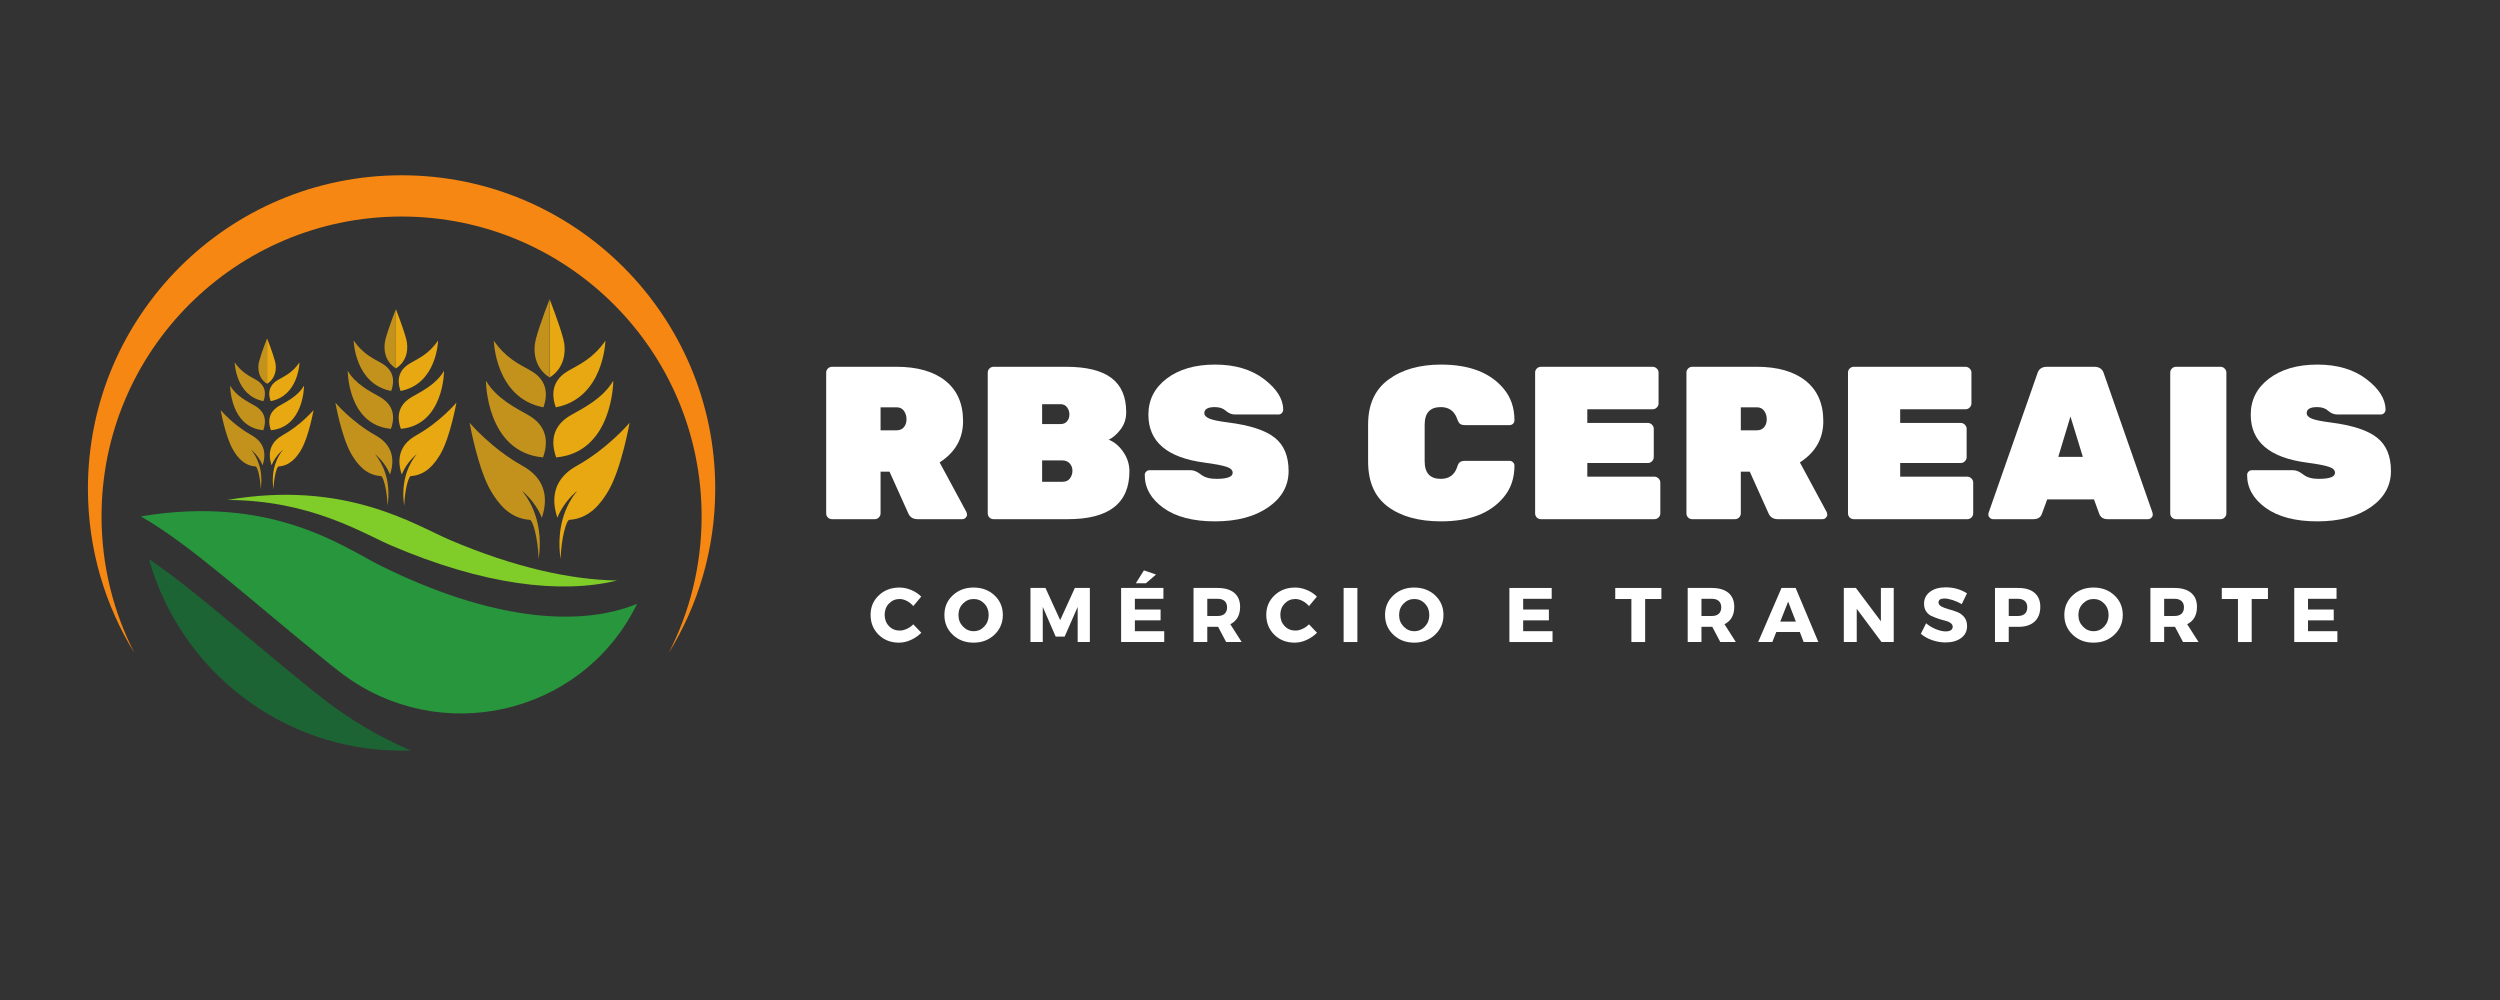 <svg xmlns="http://www.w3.org/2000/svg" xmlns:xlink="http://www.w3.org/1999/xlink" width="500" zoomAndPan="magnify" viewBox="0 0 375 150" height="200" preserveAspectRatio="xMidYMid meet" version="1.2"><rect x="0" y="0" width="375" height="150" fill="#333333" stroke="none"/><defs><clipPath id="b6b01a2244"><path d="M 22 83 L 62 83 L 62 112.645 L 22 112.645 Z M 22 83 "/></clipPath><clipPath id="d0be26e8a9"><path d="M 13.188 26.258 L 107.285 26.258 L 107.285 98 L 13.188 98 Z M 13.188 26.258 "/></clipPath></defs><g id="5a21bdcce6"><g clip-rule="nonzero" clip-path="url(#b6b01a2244)"><path style=" stroke:none;fill-rule:nonzero;fill:#1c6434;fill-opacity:1;" d="M 22.348 83.867 C 26.98 100.422 42.211 112.598 60.238 112.598 C 60.703 112.598 61.172 112.59 61.633 112.574 C 56.98 110.617 52.164 107.82 47.32 103.922 C 36.949 95.57 29.117 88.465 22.348 83.867 "/></g><path style=" stroke:none;fill-rule:nonzero;fill:#27963c;fill-opacity:1;" d="M 95.562 90.574 C 86.695 94.215 73.348 92.891 57.18 84.898 C 51.789 82.238 40.91 74.125 21.125 77.461 C 28.691 81.785 37.383 89.883 49.574 99.703 C 50.148 100.164 50.723 100.609 51.293 101.039 C 65.914 112.059 87.047 107.348 95.336 91.027 C 95.41 90.875 95.488 90.727 95.562 90.574 "/><path style=" stroke:none;fill-rule:nonzero;fill:#80cc28;fill-opacity:1;" d="M 58.688 81.828 C 72.484 87.738 84.078 89.145 92.57 87.078 C 85.453 86.957 76.996 85.043 67.492 80.996 C 62.254 78.766 51.816 71.93 34.094 74.996 C 46.578 75.027 54.383 79.984 58.688 81.828 "/><g clip-rule="nonzero" clip-path="url(#d0be26e8a9)"><path style=" stroke:none;fill-rule:nonzero;fill:#f68712;fill-opacity:1;" d="M 60.238 32.48 C 85.094 32.48 105.242 52.613 105.242 77.449 C 105.242 84.836 103.461 91.809 100.301 97.957 C 104.73 90.789 107.285 82.344 107.285 73.301 C 107.285 47.34 86.223 26.293 60.238 26.293 C 34.254 26.293 13.188 47.34 13.188 73.301 C 13.188 82.344 15.746 90.789 20.172 97.957 C 17.012 91.809 15.23 84.836 15.23 77.449 C 15.23 52.613 35.379 32.48 60.238 32.48 "/></g><path style=" stroke:none;fill-rule:nonzero;fill:#e7a811;fill-opacity:1;" d="M 90.812 51.105 C 88.977 53.75 87.027 54.602 85.281 55.598 C 83.715 56.484 82.309 58.129 83.371 61.098 C 90.598 59.73 90.812 51.105 90.812 51.105 "/><path style=" stroke:none;fill-rule:nonzero;fill:#e7a811;fill-opacity:1;" d="M 91.992 57.105 C 90.426 59.758 87.637 61.133 85.625 62.277 C 83.824 63.301 82.203 65.191 83.426 68.613 C 91.992 67.824 91.992 57.105 91.992 57.105 "/><path style=" stroke:none;fill-rule:nonzero;fill:#e7a811;fill-opacity:1;" d="M 86.441 69.914 C 84.207 71.156 82.211 73.5 83.605 77.66 C 84.633 75.102 86.57 73.641 86.57 73.641 C 85.145 75.367 83.359 78.695 84.082 83.867 C 84.215 80.477 84.988 78 85.395 77.977 C 88.367 77.789 90.082 75.625 91.25 73.641 C 93.215 70.305 94.441 63.414 94.441 63.414 C 94.441 63.414 91.219 67.258 86.441 69.914 "/><path style=" stroke:none;fill-rule:nonzero;fill:#e7a811;fill-opacity:1;" d="M 84.508 50.879 C 83.918 48.617 82.441 44.883 82.441 44.883 L 82.441 56.625 C 84.77 55.168 84.945 52.562 84.508 50.879 "/><path style=" stroke:none;fill-rule:nonzero;fill:#c3921c;fill-opacity:1;" d="M 74.07 51.105 C 75.906 53.75 77.855 54.602 79.602 55.598 C 81.168 56.484 82.574 58.129 81.512 61.098 C 74.285 59.73 74.07 51.105 74.07 51.105 "/><path style=" stroke:none;fill-rule:nonzero;fill:#c3921c;fill-opacity:1;" d="M 72.891 57.105 C 74.457 59.758 77.246 61.133 79.258 62.277 C 81.059 63.301 82.676 65.191 81.457 68.613 C 72.891 67.824 72.891 57.105 72.891 57.105 "/><path style=" stroke:none;fill-rule:nonzero;fill:#c3921c;fill-opacity:1;" d="M 80.375 50.879 C 80.965 48.617 82.441 44.883 82.441 44.883 L 82.441 56.625 C 80.113 55.168 79.934 52.562 80.375 50.879 "/><path style=" stroke:none;fill-rule:nonzero;fill:#c3921c;fill-opacity:1;" d="M 78.441 69.914 C 80.676 71.156 82.672 73.5 81.277 77.66 C 80.25 75.102 78.312 73.641 78.312 73.641 C 79.734 75.367 81.523 78.695 80.801 83.867 C 80.668 80.477 79.891 78 79.484 77.977 C 76.516 77.789 74.797 75.625 73.629 73.641 C 71.668 70.305 70.441 63.414 70.441 63.414 C 70.441 63.414 73.664 67.258 78.441 69.914 "/><path style=" stroke:none;fill-rule:nonzero;fill:#e7a811;fill-opacity:1;" d="M 65.715 51.082 C 64.328 53.082 62.852 53.73 61.531 54.48 C 60.348 55.152 59.281 56.398 60.086 58.645 C 65.555 57.609 65.715 51.082 65.715 51.082 "/><path style=" stroke:none;fill-rule:nonzero;fill:#e7a811;fill-opacity:1;" d="M 66.609 55.625 C 65.426 57.629 63.312 58.672 61.793 59.535 C 60.43 60.309 59.203 61.742 60.129 64.328 C 66.609 63.73 66.609 55.625 66.609 55.625 "/><path style=" stroke:none;fill-rule:nonzero;fill:#e7a811;fill-opacity:1;" d="M 62.41 65.312 C 60.719 66.254 59.207 68.023 60.262 71.176 C 61.039 69.238 62.508 68.133 62.508 68.133 C 61.43 69.438 60.078 71.957 60.625 75.871 C 60.723 73.305 61.312 71.434 61.617 71.414 C 63.867 71.273 65.164 69.637 66.051 68.133 C 67.535 65.609 68.461 60.395 68.461 60.395 C 68.461 60.395 66.023 63.301 62.41 65.312 "/><path style=" stroke:none;fill-rule:nonzero;fill:#e7a811;fill-opacity:1;" d="M 60.945 50.91 C 60.5 49.199 59.383 46.375 59.383 46.375 L 59.383 55.258 C 61.145 54.156 61.277 52.184 60.945 50.91 "/><path style=" stroke:none;fill-rule:nonzero;fill:#c3921c;fill-opacity:1;" d="M 53.051 51.082 C 54.438 53.082 55.914 53.73 57.234 54.48 C 58.418 55.152 59.484 56.398 58.68 58.645 C 53.211 57.609 53.051 51.082 53.051 51.082 "/><path style=" stroke:none;fill-rule:nonzero;fill:#c3921c;fill-opacity:1;" d="M 52.156 55.625 C 53.344 57.629 55.453 58.672 56.973 59.535 C 58.336 60.309 59.562 61.742 58.641 64.328 C 52.156 63.73 52.156 55.625 52.156 55.625 "/><path style=" stroke:none;fill-rule:nonzero;fill:#c3921c;fill-opacity:1;" d="M 57.82 50.91 C 58.266 49.199 59.383 46.375 59.383 46.375 L 59.383 55.258 C 57.621 54.156 57.488 52.184 57.82 50.91 "/><path style=" stroke:none;fill-rule:nonzero;fill:#c3921c;fill-opacity:1;" d="M 56.355 65.312 C 58.047 66.254 59.559 68.023 58.504 71.176 C 57.727 69.238 56.258 68.133 56.258 68.133 C 57.336 69.438 58.688 71.957 58.141 75.871 C 58.043 73.305 57.453 71.434 57.148 71.414 C 54.898 71.273 53.602 69.637 52.715 68.133 C 51.23 65.609 50.305 60.395 50.305 60.395 C 50.305 60.395 52.742 63.301 56.355 65.312 "/><path style=" stroke:none;fill-rule:nonzero;fill:#e7a811;fill-opacity:1;" d="M 44.926 54.367 C 43.859 55.902 42.727 56.398 41.711 56.977 C 40.805 57.492 39.988 58.445 40.602 60.172 C 44.801 59.375 44.926 54.367 44.926 54.367 "/><path style=" stroke:none;fill-rule:nonzero;fill:#e7a811;fill-opacity:1;" d="M 45.609 57.852 C 44.699 59.391 43.082 60.191 41.914 60.855 C 40.867 61.449 39.926 62.547 40.637 64.531 C 45.609 64.074 45.609 57.852 45.609 57.852 "/><path style=" stroke:none;fill-rule:nonzero;fill:#e7a811;fill-opacity:1;" d="M 42.387 65.289 C 41.09 66.012 39.93 67.371 40.738 69.789 C 41.336 68.301 42.461 67.453 42.461 67.453 C 41.637 68.453 40.598 70.387 41.016 73.391 C 41.094 71.422 41.543 69.984 41.781 69.969 C 43.504 69.863 44.504 68.605 45.18 67.453 C 46.32 65.516 47.031 61.516 47.031 61.516 C 47.031 61.516 45.16 63.746 42.387 65.289 "/><path style=" stroke:none;fill-rule:nonzero;fill:#e7a811;fill-opacity:1;" d="M 41.266 54.234 C 40.922 52.922 40.062 50.754 40.062 50.754 L 40.062 57.57 C 41.418 56.727 41.52 55.211 41.266 54.234 "/><path style=" stroke:none;fill-rule:nonzero;fill:#c3921c;fill-opacity:1;" d="M 35.203 54.367 C 36.27 55.902 37.402 56.398 38.414 56.977 C 39.324 57.492 40.141 58.445 39.523 60.172 C 35.328 59.375 35.203 54.367 35.203 54.367 "/><path style=" stroke:none;fill-rule:nonzero;fill:#c3921c;fill-opacity:1;" d="M 34.52 57.852 C 35.426 59.391 37.047 60.191 38.215 60.855 C 39.262 61.449 40.203 62.547 39.492 64.531 C 34.52 64.074 34.52 57.852 34.52 57.852 "/><path style=" stroke:none;fill-rule:nonzero;fill:#c3921c;fill-opacity:1;" d="M 38.863 54.234 C 39.207 52.922 40.062 50.754 40.062 50.754 L 40.062 57.57 C 38.711 56.727 38.609 55.211 38.863 54.234 "/><path style=" stroke:none;fill-rule:nonzero;fill:#c3921c;fill-opacity:1;" d="M 37.742 65.289 C 39.039 66.012 40.199 67.371 39.387 69.789 C 38.793 68.301 37.668 67.453 37.668 67.453 C 38.492 68.453 39.531 70.387 39.113 73.391 C 39.035 71.422 38.586 69.984 38.348 69.969 C 36.621 69.863 35.625 68.605 34.949 67.453 C 33.809 65.516 33.098 61.516 33.098 61.516 C 33.098 61.516 34.969 63.746 37.742 65.289 "/><g style="fill:#ffffff;fill-opacity:1;"><g transform="translate(130.307, 96.304)"><path style="stroke:none" d="M 4.609 -8.172 C 5.211 -8.172 5.805 -8.047 6.391 -7.797 C 6.973 -7.555 7.469 -7.227 7.875 -6.812 L 6.688 -5.391 C 6.414 -5.711 6.098 -5.969 5.734 -6.156 C 5.367 -6.352 5.004 -6.453 4.641 -6.453 C 4.004 -6.453 3.469 -6.223 3.031 -5.766 C 2.602 -5.316 2.391 -4.758 2.391 -4.094 C 2.391 -3.414 2.602 -2.848 3.031 -2.391 C 3.469 -1.941 4.004 -1.719 4.641 -1.719 C 4.984 -1.719 5.336 -1.801 5.703 -1.969 C 6.066 -2.133 6.395 -2.363 6.688 -2.656 L 7.891 -1.391 C 7.441 -0.941 6.922 -0.582 6.328 -0.312 C 5.734 -0.039 5.133 0.094 4.531 0.094 C 3.312 0.094 2.297 -0.301 1.484 -1.094 C 0.68 -1.895 0.281 -2.891 0.281 -4.078 C 0.281 -5.242 0.691 -6.219 1.516 -7 C 2.336 -7.781 3.367 -8.172 4.609 -8.172 Z M 4.609 -8.172 "/></g></g><g style="fill:#ffffff;fill-opacity:1;"><g transform="translate(141.379, 96.304)"><path style="stroke:none" d="M 4.656 -8.172 C 5.914 -8.172 6.961 -7.781 7.797 -7 C 8.629 -6.219 9.047 -5.238 9.047 -4.062 C 9.047 -2.883 8.625 -1.895 7.781 -1.094 C 6.945 -0.301 5.906 0.094 4.656 0.094 C 3.406 0.094 2.363 -0.301 1.531 -1.094 C 0.695 -1.883 0.281 -2.875 0.281 -4.062 C 0.281 -5.238 0.695 -6.219 1.531 -7 C 2.363 -7.781 3.406 -8.172 4.656 -8.172 Z M 4.672 -6.453 C 4.047 -6.453 3.508 -6.223 3.062 -5.766 C 2.613 -5.305 2.391 -4.734 2.391 -4.047 C 2.391 -3.367 2.613 -2.797 3.062 -2.328 C 3.508 -1.859 4.047 -1.625 4.672 -1.625 C 5.297 -1.625 5.828 -1.859 6.266 -2.328 C 6.703 -2.797 6.922 -3.367 6.922 -4.047 C 6.922 -4.734 6.703 -5.305 6.266 -5.766 C 5.828 -6.223 5.297 -6.453 4.672 -6.453 Z M 4.672 -6.453 "/></g></g><g style="fill:#ffffff;fill-opacity:1;"><g transform="translate(153.759, 96.304)"><path style="stroke:none" d="M 9.719 0 L 7.891 0 L 7.891 -5.266 L 5.938 -0.812 L 4.594 -0.812 L 2.656 -5.266 L 2.656 0 L 0.812 0 L 0.812 -8.109 L 3.062 -8.109 L 5.266 -3.281 L 7.469 -8.109 L 9.719 -8.109 Z M 9.719 0 "/></g></g><g style="fill:#ffffff;fill-opacity:1;"><g transform="translate(167.355, 96.304)"><path style="stroke:none" d="M 6.047 -10.125 L 4.531 -8.812 L 3.016 -8.812 L 4.234 -10.75 Z M 7.156 -6.484 L 2.875 -6.484 L 2.875 -4.875 L 6.734 -4.875 L 6.734 -3.25 L 2.875 -3.25 L 2.875 -1.625 L 7.281 -1.625 L 7.281 0 L 0.812 0 L 0.812 -8.109 L 7.156 -8.109 Z M 7.156 -6.484 "/></g></g><g style="fill:#ffffff;fill-opacity:1;"><g transform="translate(178.218, 96.304)"><path style="stroke:none" d="M 5.703 0 L 4.5 -2.281 L 2.875 -2.281 L 2.875 0 L 0.812 0 L 0.812 -8.109 L 4.438 -8.109 C 5.508 -8.109 6.336 -7.863 6.922 -7.375 C 7.504 -6.883 7.797 -6.188 7.797 -5.281 C 7.797 -4.031 7.305 -3.16 6.328 -2.672 L 8.031 0 Z M 2.875 -3.906 L 4.438 -3.906 C 4.883 -3.906 5.227 -4.016 5.469 -4.234 C 5.719 -4.461 5.844 -4.785 5.844 -5.203 C 5.844 -5.617 5.719 -5.938 5.469 -6.156 C 5.227 -6.375 4.883 -6.484 4.438 -6.484 L 2.875 -6.484 Z M 2.875 -3.906 "/></g></g><g style="fill:#ffffff;fill-opacity:1;"><g transform="translate(189.66, 96.304)"><path style="stroke:none" d="M 4.609 -8.172 C 5.211 -8.172 5.805 -8.047 6.391 -7.797 C 6.973 -7.555 7.469 -7.227 7.875 -6.812 L 6.688 -5.391 C 6.414 -5.711 6.098 -5.969 5.734 -6.156 C 5.367 -6.352 5.004 -6.453 4.641 -6.453 C 4.004 -6.453 3.469 -6.223 3.031 -5.766 C 2.602 -5.316 2.391 -4.758 2.391 -4.094 C 2.391 -3.414 2.602 -2.848 3.031 -2.391 C 3.469 -1.941 4.004 -1.719 4.641 -1.719 C 4.984 -1.719 5.336 -1.801 5.703 -1.969 C 6.066 -2.133 6.395 -2.363 6.688 -2.656 L 7.891 -1.391 C 7.441 -0.941 6.922 -0.582 6.328 -0.312 C 5.734 -0.039 5.133 0.094 4.531 0.094 C 3.312 0.094 2.297 -0.301 1.484 -1.094 C 0.68 -1.895 0.281 -2.891 0.281 -4.078 C 0.281 -5.242 0.691 -6.219 1.516 -7 C 2.336 -7.781 3.367 -8.172 4.609 -8.172 Z M 4.609 -8.172 "/></g></g><g style="fill:#ffffff;fill-opacity:1;"><g transform="translate(200.732, 96.304)"><path style="stroke:none" d="M 2.875 0 L 0.812 0 L 0.812 -8.109 L 2.875 -8.109 Z M 2.875 0 "/></g></g><g style="fill:#ffffff;fill-opacity:1;"><g transform="translate(207.474, 96.304)"><path style="stroke:none" d="M 4.656 -8.172 C 5.914 -8.172 6.961 -7.781 7.797 -7 C 8.629 -6.219 9.047 -5.238 9.047 -4.062 C 9.047 -2.883 8.625 -1.895 7.781 -1.094 C 6.945 -0.301 5.906 0.094 4.656 0.094 C 3.406 0.094 2.363 -0.301 1.531 -1.094 C 0.695 -1.883 0.281 -2.875 0.281 -4.062 C 0.281 -5.238 0.695 -6.219 1.531 -7 C 2.363 -7.781 3.406 -8.172 4.656 -8.172 Z M 4.672 -6.453 C 4.047 -6.453 3.508 -6.223 3.062 -5.766 C 2.613 -5.305 2.391 -4.734 2.391 -4.047 C 2.391 -3.367 2.613 -2.797 3.062 -2.328 C 3.508 -1.859 4.047 -1.625 4.672 -1.625 C 5.297 -1.625 5.828 -1.859 6.266 -2.328 C 6.703 -2.797 6.922 -3.367 6.922 -4.047 C 6.922 -4.734 6.703 -5.305 6.266 -5.766 C 5.828 -6.223 5.297 -6.453 4.672 -6.453 Z M 4.672 -6.453 "/></g></g><g style="fill:#ffffff;fill-opacity:1;"><g transform="translate(219.854, 96.304)"><path style="stroke:none" d=""/></g></g><g style="fill:#ffffff;fill-opacity:1;"><g transform="translate(225.599, 96.304)"><path style="stroke:none" d="M 7.156 -6.484 L 2.875 -6.484 L 2.875 -4.875 L 6.734 -4.875 L 6.734 -3.25 L 2.875 -3.25 L 2.875 -1.625 L 7.281 -1.625 L 7.281 0 L 0.812 0 L 0.812 -8.109 L 7.156 -8.109 Z M 7.156 -6.484 "/></g></g><g style="fill:#ffffff;fill-opacity:1;"><g transform="translate(236.463, 96.304)"><path style="stroke:none" d=""/></g></g><g style="fill:#ffffff;fill-opacity:1;"><g transform="translate(242.209, 96.304)"><path style="stroke:none" d="M 7 -6.453 L 4.562 -6.453 L 4.562 0 L 2.5 0 L 2.5 -6.453 L 0.078 -6.453 L 0.078 -8.109 L 7 -8.109 Z M 7 -6.453 "/></g></g><g style="fill:#ffffff;fill-opacity:1;"><g transform="translate(252.343, 96.304)"><path style="stroke:none" d="M 5.703 0 L 4.5 -2.281 L 2.875 -2.281 L 2.875 0 L 0.812 0 L 0.812 -8.109 L 4.438 -8.109 C 5.508 -8.109 6.336 -7.863 6.922 -7.375 C 7.504 -6.883 7.797 -6.188 7.797 -5.281 C 7.797 -4.031 7.305 -3.16 6.328 -2.672 L 8.031 0 Z M 2.875 -3.906 L 4.438 -3.906 C 4.883 -3.906 5.227 -4.016 5.469 -4.234 C 5.719 -4.461 5.844 -4.785 5.844 -5.203 C 5.844 -5.617 5.719 -5.938 5.469 -6.156 C 5.227 -6.375 4.883 -6.484 4.438 -6.484 L 2.875 -6.484 Z M 2.875 -3.906 "/></g></g><g style="fill:#ffffff;fill-opacity:1;"><g transform="translate(263.785, 96.304)"><path style="stroke:none" d="M 6.188 -1.5 L 2.656 -1.5 L 2.062 0 L -0.062 0 L 3.438 -8.109 L 5.562 -8.109 L 8.969 0 L 6.766 0 Z M 5.594 -3.062 L 4.438 -6.062 L 3.25 -3.062 Z M 5.594 -3.062 "/></g></g><g style="fill:#ffffff;fill-opacity:1;"><g transform="translate(275.76, 96.304)"><path style="stroke:none" d="M 8.297 0 L 6.469 0 L 2.75 -4.984 L 2.75 0 L 0.812 0 L 0.812 -8.109 L 2.625 -8.109 L 6.375 -3.109 L 6.375 -8.109 L 8.297 -8.109 Z M 8.297 0 "/></g></g><g style="fill:#ffffff;fill-opacity:1;"><g transform="translate(287.92, 96.304)"><path style="stroke:none" d="M 3.922 -8.203 C 5.141 -8.203 6.207 -7.898 7.125 -7.297 L 6.344 -5.688 C 5.914 -5.938 5.457 -6.141 4.969 -6.297 C 4.488 -6.453 4.082 -6.531 3.75 -6.531 C 3.156 -6.531 2.859 -6.332 2.859 -5.938 C 2.859 -5.688 3.004 -5.484 3.297 -5.328 C 3.586 -5.172 3.941 -5.035 4.359 -4.922 C 4.785 -4.816 5.207 -4.68 5.625 -4.516 C 6.051 -4.359 6.41 -4.102 6.703 -3.75 C 6.992 -3.395 7.141 -2.945 7.141 -2.406 C 7.141 -1.625 6.832 -1.016 6.219 -0.578 C 5.613 -0.148 4.844 0.062 3.906 0.062 C 3.227 0.062 2.562 -0.051 1.906 -0.281 C 1.25 -0.508 0.68 -0.828 0.203 -1.234 L 1 -2.812 C 1.406 -2.457 1.883 -2.164 2.438 -1.938 C 3 -1.707 3.492 -1.594 3.922 -1.594 C 4.254 -1.594 4.516 -1.648 4.703 -1.766 C 4.891 -1.891 4.984 -2.066 4.984 -2.297 C 4.984 -2.523 4.875 -2.711 4.656 -2.859 C 4.445 -3.016 4.18 -3.129 3.859 -3.203 C 3.547 -3.273 3.203 -3.375 2.828 -3.5 C 2.461 -3.625 2.117 -3.758 1.797 -3.906 C 1.484 -4.051 1.219 -4.281 1 -4.594 C 0.789 -4.914 0.688 -5.301 0.688 -5.75 C 0.688 -6.488 0.984 -7.082 1.578 -7.531 C 2.172 -7.977 2.953 -8.203 3.922 -8.203 Z M 3.922 -8.203 "/></g></g><g style="fill:#ffffff;fill-opacity:1;"><g transform="translate(298.436, 96.304)"><path style="stroke:none" d="M 0.812 -8.109 L 4.344 -8.109 C 5.375 -8.109 6.176 -7.863 6.75 -7.375 C 7.32 -6.883 7.609 -6.188 7.609 -5.281 C 7.609 -4.332 7.32 -3.594 6.75 -3.062 C 6.176 -2.539 5.375 -2.281 4.344 -2.281 L 2.875 -2.281 L 2.875 0 L 0.812 0 Z M 2.875 -6.484 L 2.875 -3.906 L 4.234 -3.906 C 4.691 -3.906 5.039 -4.016 5.281 -4.234 C 5.531 -4.461 5.656 -4.785 5.656 -5.203 C 5.656 -5.617 5.531 -5.938 5.281 -6.156 C 5.039 -6.375 4.691 -6.484 4.234 -6.484 Z M 2.875 -6.484 "/></g></g><g style="fill:#ffffff;fill-opacity:1;"><g transform="translate(309.369, 96.304)"><path style="stroke:none" d="M 4.656 -8.172 C 5.914 -8.172 6.961 -7.781 7.797 -7 C 8.629 -6.219 9.047 -5.238 9.047 -4.062 C 9.047 -2.883 8.625 -1.895 7.781 -1.094 C 6.945 -0.301 5.906 0.094 4.656 0.094 C 3.406 0.094 2.363 -0.301 1.531 -1.094 C 0.695 -1.883 0.281 -2.875 0.281 -4.062 C 0.281 -5.238 0.695 -6.219 1.531 -7 C 2.363 -7.781 3.406 -8.172 4.656 -8.172 Z M 4.672 -6.453 C 4.047 -6.453 3.508 -6.223 3.062 -5.766 C 2.613 -5.305 2.391 -4.734 2.391 -4.047 C 2.391 -3.367 2.613 -2.797 3.062 -2.328 C 3.508 -1.859 4.047 -1.625 4.672 -1.625 C 5.297 -1.625 5.828 -1.859 6.266 -2.328 C 6.703 -2.797 6.922 -3.367 6.922 -4.047 C 6.922 -4.734 6.703 -5.305 6.266 -5.766 C 5.828 -6.223 5.297 -6.453 4.672 -6.453 Z M 4.672 -6.453 "/></g></g><g style="fill:#ffffff;fill-opacity:1;"><g transform="translate(321.749, 96.304)"><path style="stroke:none" d="M 5.703 0 L 4.5 -2.281 L 2.875 -2.281 L 2.875 0 L 0.812 0 L 0.812 -8.109 L 4.438 -8.109 C 5.508 -8.109 6.336 -7.863 6.922 -7.375 C 7.504 -6.883 7.797 -6.188 7.797 -5.281 C 7.797 -4.031 7.305 -3.16 6.328 -2.672 L 8.031 0 Z M 2.875 -3.906 L 4.438 -3.906 C 4.883 -3.906 5.227 -4.016 5.469 -4.234 C 5.719 -4.461 5.844 -4.785 5.844 -5.203 C 5.844 -5.617 5.719 -5.938 5.469 -6.156 C 5.227 -6.375 4.883 -6.484 4.438 -6.484 L 2.875 -6.484 Z M 2.875 -3.906 "/></g></g><g style="fill:#ffffff;fill-opacity:1;"><g transform="translate(333.191, 96.304)"><path style="stroke:none" d="M 7 -6.453 L 4.562 -6.453 L 4.562 0 L 2.5 0 L 2.5 -6.453 L 0.078 -6.453 L 0.078 -8.109 L 7 -8.109 Z M 7 -6.453 "/></g></g><g style="fill:#ffffff;fill-opacity:1;"><g transform="translate(343.325, 96.304)"><path style="stroke:none" d="M 7.156 -6.484 L 2.875 -6.484 L 2.875 -4.875 L 6.734 -4.875 L 6.734 -3.25 L 2.875 -3.25 L 2.875 -1.625 L 7.281 -1.625 L 7.281 0 L 0.812 0 L 0.812 -8.109 L 7.156 -8.109 Z M 7.156 -6.484 "/></g></g><g style="fill:#ffffff;fill-opacity:1;"><g transform="translate(121.804, 77.876)"><path style="stroke:none" d="M 23.156 -1.078 C 23.219 -0.941 23.25 -0.797 23.25 -0.641 C 23.25 -0.492 23.176 -0.348 23.031 -0.203 C 22.895 -0.066 22.727 0 22.531 0 L 15.844 0 C 15.164 0 14.695 -0.289 14.438 -0.875 L 11.625 -7.125 L 10.281 -7.125 L 10.281 -0.875 C 10.281 -0.633 10.191 -0.426 10.016 -0.25 C 9.848 -0.082 9.645 0 9.406 0 L 3 0 C 2.758 0 2.551 -0.082 2.375 -0.25 C 2.207 -0.426 2.125 -0.633 2.125 -0.875 L 2.125 -21.984 C 2.125 -22.223 2.207 -22.426 2.375 -22.594 C 2.551 -22.77 2.758 -22.859 3 -22.859 L 12.672 -22.859 C 15.805 -22.859 18.254 -22.156 20.016 -20.75 C 21.773 -19.344 22.656 -17.328 22.656 -14.703 C 22.656 -12.086 21.484 -10.023 19.141 -8.516 Z M 10.281 -16.781 L 10.281 -13.328 L 12.672 -13.328 C 13.148 -13.328 13.52 -13.484 13.781 -13.797 C 14.039 -14.109 14.172 -14.504 14.172 -14.984 C 14.172 -15.461 14.047 -15.879 13.797 -16.234 C 13.547 -16.598 13.172 -16.781 12.672 -16.781 Z M 10.281 -16.781 "/></g></g><g style="fill:#ffffff;fill-opacity:1;"><g transform="translate(146.037, 77.876)"><path style="stroke:none" d="M 14.031 -14.688 C 14.258 -14.977 14.375 -15.316 14.375 -15.703 C 14.375 -16.098 14.258 -16.453 14.031 -16.766 C 13.801 -17.086 13.469 -17.25 13.031 -17.25 L 10.281 -17.25 L 10.281 -14.266 L 13.031 -14.266 C 13.469 -14.266 13.801 -14.406 14.031 -14.688 Z M 10.281 -8.812 L 10.281 -5.609 L 13.328 -5.609 C 13.828 -5.609 14.203 -5.773 14.453 -6.109 C 14.703 -6.453 14.828 -6.832 14.828 -7.25 L 14.828 -7.281 C 14.828 -7.695 14.691 -8.055 14.422 -8.359 C 14.148 -8.66 13.785 -8.812 13.328 -8.812 Z M 14.172 0 L 3 0 C 2.758 0 2.551 -0.082 2.375 -0.25 C 2.207 -0.426 2.125 -0.633 2.125 -0.875 L 2.125 -21.984 C 2.125 -22.223 2.207 -22.426 2.375 -22.594 C 2.551 -22.77 2.758 -22.859 3 -22.859 L 13.844 -22.859 C 16.938 -22.859 19.219 -22.297 20.688 -21.172 C 22.156 -20.055 22.891 -18.363 22.891 -16.094 L 22.891 -16 C 22.891 -15.062 22.617 -14.227 22.078 -13.5 C 21.535 -12.77 20.938 -12.242 20.281 -11.922 C 21.145 -11.566 21.875 -10.945 22.469 -10.062 C 23.07 -9.188 23.375 -8.227 23.375 -7.188 C 23.375 -2.395 20.305 0 14.172 0 Z M 14.172 0 "/></g></g><g style="fill:#ffffff;fill-opacity:1;"><g transform="translate(170.728, 77.876)"><path style="stroke:none" d="M 1.531 -15.672 C 1.531 -17.891 2.445 -19.695 4.281 -21.094 C 6.125 -22.488 8.539 -23.188 11.531 -23.188 C 14.531 -23.188 16.984 -22.457 18.891 -21 C 20.797 -19.539 21.75 -18.016 21.75 -16.422 C 21.75 -16.223 21.676 -16.051 21.531 -15.906 C 21.395 -15.77 21.238 -15.703 21.062 -15.703 L 14.531 -15.703 C 14.031 -15.703 13.57 -15.883 13.156 -16.25 C 12.75 -16.625 12.195 -16.812 11.5 -16.812 C 10.445 -16.812 9.922 -16.508 9.922 -15.906 C 9.922 -15.57 10.176 -15.297 10.688 -15.078 C 11.207 -14.867 12.16 -14.676 13.547 -14.5 C 16.797 -14.082 19.109 -13.32 20.484 -12.219 C 21.867 -11.125 22.562 -9.461 22.562 -7.234 C 22.562 -5.004 21.539 -3.188 19.5 -1.781 C 17.469 -0.375 14.805 0.328 11.516 0.328 C 8.234 0.328 5.656 -0.344 3.781 -1.688 C 1.914 -3.039 0.984 -4.688 0.984 -6.625 C 0.984 -6.82 1.051 -6.988 1.188 -7.125 C 1.332 -7.27 1.504 -7.344 1.703 -7.344 L 7.906 -7.344 C 8.363 -7.344 8.867 -7.125 9.422 -6.688 C 9.973 -6.258 10.738 -6.047 11.719 -6.047 C 13.352 -6.047 14.172 -6.348 14.172 -6.953 C 14.172 -7.348 13.875 -7.645 13.281 -7.844 C 12.695 -8.051 11.586 -8.266 9.953 -8.484 C 4.336 -9.223 1.531 -11.617 1.531 -15.672 Z M 1.531 -15.672 "/></g></g><g style="fill:#ffffff;fill-opacity:1;"><g transform="translate(194.275, 77.876)"><path style="stroke:none" d=""/></g></g><g style="fill:#ffffff;fill-opacity:1;"><g transform="translate(203.746, 77.876)"><path style="stroke:none" d="M 9.953 -14.172 L 9.953 -8.688 C 9.953 -6.926 10.758 -6.047 12.375 -6.047 C 13.613 -6.047 14.43 -6.633 14.828 -7.812 C 14.93 -8.176 15.066 -8.422 15.234 -8.547 C 15.398 -8.68 15.664 -8.75 16.031 -8.75 L 22.703 -8.75 C 22.891 -8.75 23.055 -8.676 23.203 -8.531 C 23.348 -8.395 23.422 -8.227 23.422 -8.031 C 23.422 -6.133 22.875 -4.547 21.781 -3.266 C 19.781 -0.867 16.656 0.328 12.406 0.328 C 9.07 0.328 6.414 -0.406 4.438 -1.875 C 2.457 -3.344 1.469 -5.602 1.469 -8.656 L 1.469 -14.203 C 1.469 -17.18 2.477 -19.422 4.5 -20.922 C 6.531 -22.43 9.164 -23.188 12.406 -23.188 C 16.656 -23.188 19.781 -21.988 21.781 -19.594 C 22.875 -18.312 23.422 -16.723 23.422 -14.828 C 23.422 -14.629 23.348 -14.457 23.203 -14.312 C 23.055 -14.176 22.891 -14.109 22.703 -14.109 L 16.031 -14.109 C 15.688 -14.109 15.43 -14.172 15.266 -14.297 C 15.098 -14.43 14.953 -14.68 14.828 -15.047 C 14.41 -16.223 13.594 -16.812 12.375 -16.812 C 10.758 -16.812 9.953 -15.93 9.953 -14.172 Z M 9.953 -14.172 "/></g></g><g style="fill:#ffffff;fill-opacity:1;"><g transform="translate(228.143, 77.876)"><path style="stroke:none" d="M 9.953 -6.375 L 20.016 -6.375 C 20.254 -6.375 20.461 -6.285 20.641 -6.109 C 20.816 -5.93 20.906 -5.723 20.906 -5.484 L 20.906 -0.875 C 20.906 -0.633 20.816 -0.426 20.641 -0.25 C 20.461 -0.082 20.254 0 20.016 0 L 3 0 C 2.758 0 2.551 -0.082 2.375 -0.25 C 2.207 -0.426 2.125 -0.633 2.125 -0.875 L 2.125 -21.984 C 2.125 -22.223 2.207 -22.426 2.375 -22.594 C 2.551 -22.77 2.758 -22.859 3 -22.859 L 19.75 -22.859 C 19.988 -22.859 20.195 -22.77 20.375 -22.594 C 20.551 -22.426 20.641 -22.223 20.641 -21.984 L 20.641 -17.375 C 20.641 -17.133 20.551 -16.926 20.375 -16.75 C 20.195 -16.57 19.988 -16.484 19.75 -16.484 L 9.953 -16.484 L 9.953 -14.438 L 19.031 -14.438 C 19.27 -14.438 19.477 -14.348 19.656 -14.172 C 19.832 -13.992 19.922 -13.785 19.922 -13.547 L 19.922 -9.312 C 19.922 -9.07 19.832 -8.863 19.656 -8.688 C 19.477 -8.508 19.27 -8.422 19.031 -8.422 L 9.953 -8.422 Z M 9.953 -6.375 "/></g></g><g style="fill:#ffffff;fill-opacity:1;"><g transform="translate(250.841, 77.876)"><path style="stroke:none" d="M 23.156 -1.078 C 23.219 -0.941 23.25 -0.797 23.25 -0.641 C 23.25 -0.492 23.176 -0.348 23.031 -0.203 C 22.895 -0.066 22.727 0 22.531 0 L 15.844 0 C 15.164 0 14.695 -0.289 14.438 -0.875 L 11.625 -7.125 L 10.281 -7.125 L 10.281 -0.875 C 10.281 -0.633 10.191 -0.426 10.016 -0.25 C 9.848 -0.082 9.645 0 9.406 0 L 3 0 C 2.758 0 2.551 -0.082 2.375 -0.25 C 2.207 -0.426 2.125 -0.633 2.125 -0.875 L 2.125 -21.984 C 2.125 -22.223 2.207 -22.426 2.375 -22.594 C 2.551 -22.77 2.758 -22.859 3 -22.859 L 12.672 -22.859 C 15.805 -22.859 18.254 -22.156 20.016 -20.75 C 21.773 -19.344 22.656 -17.328 22.656 -14.703 C 22.656 -12.086 21.484 -10.023 19.141 -8.516 Z M 10.281 -16.781 L 10.281 -13.328 L 12.672 -13.328 C 13.148 -13.328 13.52 -13.484 13.781 -13.797 C 14.039 -14.109 14.172 -14.504 14.172 -14.984 C 14.172 -15.461 14.047 -15.879 13.797 -16.234 C 13.547 -16.598 13.172 -16.781 12.672 -16.781 Z M 10.281 -16.781 "/></g></g><g style="fill:#ffffff;fill-opacity:1;"><g transform="translate(275.074, 77.876)"><path style="stroke:none" d="M 9.953 -6.375 L 20.016 -6.375 C 20.254 -6.375 20.461 -6.285 20.641 -6.109 C 20.816 -5.93 20.906 -5.723 20.906 -5.484 L 20.906 -0.875 C 20.906 -0.633 20.816 -0.426 20.641 -0.25 C 20.461 -0.082 20.254 0 20.016 0 L 3 0 C 2.758 0 2.551 -0.082 2.375 -0.25 C 2.207 -0.426 2.125 -0.633 2.125 -0.875 L 2.125 -21.984 C 2.125 -22.223 2.207 -22.426 2.375 -22.594 C 2.551 -22.77 2.758 -22.859 3 -22.859 L 19.75 -22.859 C 19.988 -22.859 20.195 -22.77 20.375 -22.594 C 20.551 -22.426 20.641 -22.223 20.641 -21.984 L 20.641 -17.375 C 20.641 -17.133 20.551 -16.926 20.375 -16.75 C 20.195 -16.57 19.988 -16.484 19.75 -16.484 L 9.953 -16.484 L 9.953 -14.438 L 19.031 -14.438 C 19.27 -14.438 19.477 -14.348 19.656 -14.172 C 19.832 -13.992 19.922 -13.785 19.922 -13.547 L 19.922 -9.312 C 19.922 -9.07 19.832 -8.863 19.656 -8.688 C 19.477 -8.508 19.27 -8.422 19.031 -8.422 L 9.953 -8.422 Z M 9.953 -6.375 "/></g></g><g style="fill:#ffffff;fill-opacity:1;"><g transform="translate(297.772, 77.876)"><path style="stroke:none" d="M 9.281 -22.859 L 16.359 -22.859 C 17.141 -22.859 17.629 -22.5 17.828 -21.781 L 25.109 -0.953 C 25.129 -0.879 25.141 -0.77 25.141 -0.625 C 25.141 -0.488 25.066 -0.348 24.922 -0.203 C 24.785 -0.066 24.617 0 24.422 0 L 18.391 0 C 17.734 0 17.305 -0.27 17.109 -0.812 L 16.328 -2.969 L 9.312 -2.969 L 8.516 -0.812 C 8.328 -0.27 7.906 0 7.25 0 L 1.203 0 C 1.016 0 0.848 -0.066 0.703 -0.203 C 0.555 -0.348 0.484 -0.488 0.484 -0.625 C 0.484 -0.77 0.492 -0.879 0.516 -0.953 L 7.812 -21.781 C 8 -22.5 8.488 -22.859 9.281 -22.859 Z M 10.969 -9.344 L 14.656 -9.344 L 12.797 -15.406 Z M 10.969 -9.344 "/></g></g><g style="fill:#ffffff;fill-opacity:1;"><g transform="translate(323.41, 77.876)"><path style="stroke:none" d="M 9.672 0 L 3 0 C 2.758 0 2.551 -0.082 2.375 -0.25 C 2.207 -0.426 2.125 -0.633 2.125 -0.875 L 2.125 -21.984 C 2.125 -22.223 2.207 -22.426 2.375 -22.594 C 2.551 -22.77 2.758 -22.859 3 -22.859 L 9.672 -22.859 C 9.91 -22.859 10.113 -22.77 10.281 -22.594 C 10.457 -22.426 10.547 -22.223 10.547 -21.984 L 10.547 -0.875 C 10.547 -0.633 10.457 -0.426 10.281 -0.25 C 10.113 -0.082 9.91 0 9.672 0 Z M 9.672 0 "/></g></g><g style="fill:#ffffff;fill-opacity:1;"><g transform="translate(336.081, 77.876)"><path style="stroke:none" d="M 1.531 -15.672 C 1.531 -17.891 2.445 -19.695 4.281 -21.094 C 6.125 -22.488 8.539 -23.188 11.531 -23.188 C 14.531 -23.188 16.984 -22.457 18.891 -21 C 20.797 -19.539 21.75 -18.016 21.75 -16.422 C 21.75 -16.223 21.676 -16.051 21.531 -15.906 C 21.395 -15.77 21.238 -15.703 21.062 -15.703 L 14.531 -15.703 C 14.031 -15.703 13.57 -15.883 13.156 -16.25 C 12.75 -16.625 12.195 -16.812 11.5 -16.812 C 10.445 -16.812 9.922 -16.508 9.922 -15.906 C 9.922 -15.57 10.176 -15.297 10.688 -15.078 C 11.207 -14.867 12.16 -14.676 13.547 -14.5 C 16.797 -14.082 19.109 -13.32 20.484 -12.219 C 21.867 -11.125 22.562 -9.461 22.562 -7.234 C 22.562 -5.004 21.539 -3.188 19.5 -1.781 C 17.469 -0.375 14.805 0.328 11.516 0.328 C 8.234 0.328 5.656 -0.344 3.781 -1.688 C 1.914 -3.039 0.984 -4.688 0.984 -6.625 C 0.984 -6.82 1.051 -6.988 1.188 -7.125 C 1.332 -7.27 1.504 -7.344 1.703 -7.344 L 7.906 -7.344 C 8.363 -7.344 8.867 -7.125 9.422 -6.688 C 9.973 -6.258 10.738 -6.047 11.719 -6.047 C 13.352 -6.047 14.172 -6.348 14.172 -6.953 C 14.172 -7.348 13.875 -7.645 13.281 -7.844 C 12.695 -8.051 11.586 -8.266 9.953 -8.484 C 4.336 -9.223 1.531 -11.617 1.531 -15.672 Z M 1.531 -15.672 "/></g></g></g></svg>
